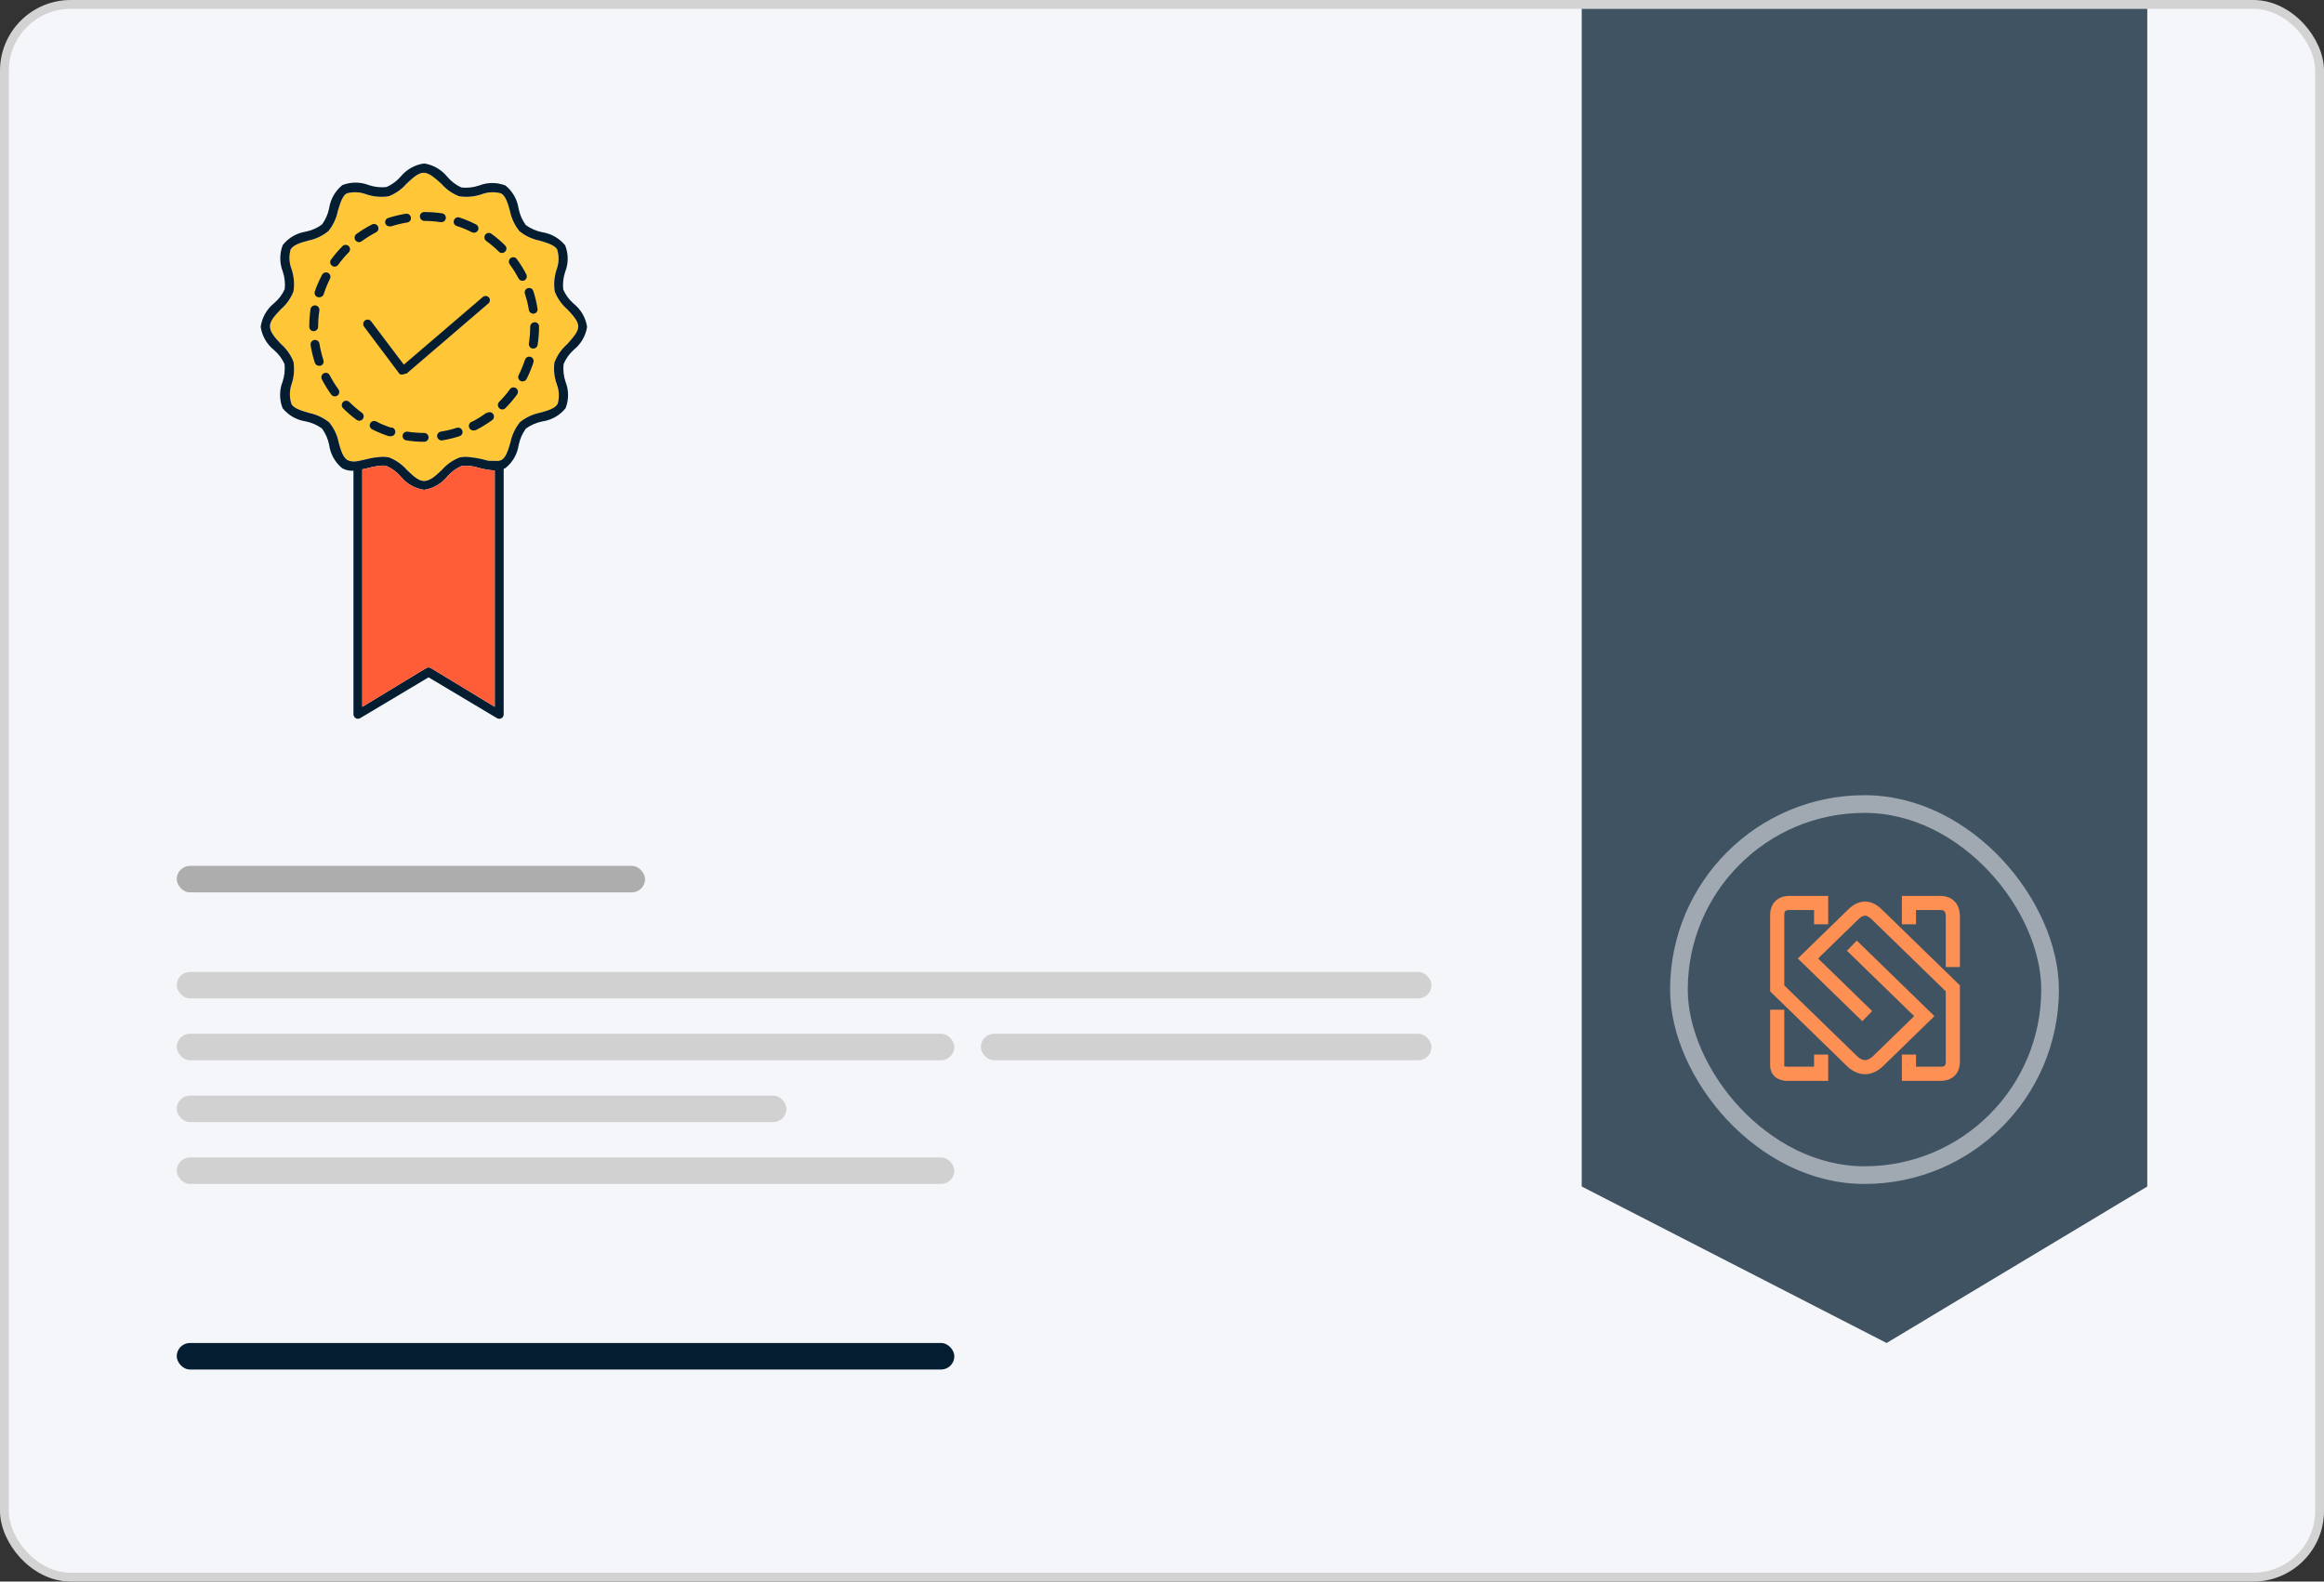 <svg width="263" height="179" viewBox="0 0 263 179" fill="none" xmlns="http://www.w3.org/2000/svg">
<rect x="0" y="0" width="263" height="179" fill="#333333" stroke="none"/>
<rect x="0.5" y="0.5" width="262" height="178" rx="7.5" fill="#F5F6FA"/>
<rect x="0.5" y="0.5" width="262" height="178" rx="7.5" stroke="#D3D3D3"/>
<path d="M62.76 40.91C62.628 41.77 62.711 42.649 63 43.47C63.281 44.184 63.319 44.971 63.11 45.71C62.81 46.24 61.93 46.49 61.11 46.71C60.279 46.88 59.501 47.247 58.84 47.78C58.307 48.441 57.941 49.219 57.77 50.05C57.52 50.89 57.27 51.77 56.77 52.05C56.654 52.107 56.529 52.145 56.4 52.16C56.307 52.171 56.213 52.171 56.12 52.16H55.94H55.58H55.49C55.18 52.16 54.85 52.03 54.49 51.95C53.999 51.84 53.501 51.764 53 51.72C52.666 51.684 52.328 51.704 52 51.78C51.229 52.081 50.542 52.565 50 53.19L49.967 53.221C49.327 53.822 48.668 54.44 48 54.44C47.32 54.44 46.7 53.8 46.05 53.19C45.508 52.565 44.821 52.081 44.05 51.78C43.831 51.723 43.606 51.696 43.38 51.7H43.24C42.989 51.712 42.738 51.739 42.49 51.78H42.38C42.09 51.83 41.8 51.89 41.52 51.96C41.24 52.03 40.81 52.13 40.52 52.18C40.123 52.279 39.705 52.244 39.33 52.08C38.81 51.78 38.55 50.9 38.33 50.08C38.164 49.248 37.796 48.468 37.26 47.81C36.599 47.277 35.821 46.91 34.99 46.74C34.15 46.49 33.27 46.24 32.99 45.74C32.742 45.003 32.745 44.205 33 43.47C33.274 42.656 33.346 41.788 33.21 40.94C32.909 40.169 32.425 39.482 31.8 38.94L31.769 38.907C31.168 38.267 30.55 37.608 30.55 36.94C30.55 36.26 31.19 35.64 31.8 34.99C32.425 34.448 32.909 33.761 33.21 32.99C33.345 32.145 33.273 31.281 33 30.47C32.719 29.756 32.681 28.969 32.89 28.23C33.19 27.71 34.07 27.45 34.89 27.23C35.722 27.064 36.502 26.696 37.16 26.16C37.696 25.502 38.064 24.723 38.23 23.89L38.233 23.878C38.482 23.042 38.742 22.169 39.23 21.89C39.969 21.681 40.755 21.719 41.47 22C42.284 22.274 43.152 22.346 44 22.21C44.771 21.909 45.458 21.425 46 20.8L46.036 20.767C46.675 20.167 47.331 19.55 47.95 19.55C48.58 19.55 49.25 20.19 49.95 20.8C50.492 21.425 51.179 21.909 51.95 22.21C52.795 22.345 53.659 22.273 54.47 22C55.184 21.719 55.971 21.681 56.71 21.89C57.24 22.19 57.49 23.07 57.71 23.89C57.88 24.721 58.247 25.5 58.78 26.16C59.438 26.696 60.218 27.064 61.05 27.23L61.062 27.233C61.898 27.482 62.771 27.742 63.05 28.23C63.279 28.962 63.261 29.749 63 30.47C62.722 31.283 62.647 32.151 62.78 33C63.081 33.771 63.565 34.458 64.19 35L64.224 35.036C64.823 35.675 65.44 36.331 65.44 36.95C65.44 37.58 64.8 38.25 64.19 38.95C63.566 39.489 63.082 40.172 62.78 40.94L62.76 40.91Z" fill="#FFC738"/>
<path fill-rule="evenodd" clip-rule="evenodd" d="M64.91 39.61C65.729 38.962 66.275 38.031 66.44 37C66.282 35.958 65.735 35.015 64.91 34.36C64.409 33.922 64.009 33.379 63.74 32.77C63.668 32.095 63.743 31.413 63.96 30.77C64.341 29.806 64.341 28.734 63.96 27.77C63.305 26.967 62.375 26.436 61.35 26.28C60.682 26.146 60.051 25.87 59.5 25.47C59.098 24.92 58.822 24.288 58.69 23.62C58.544 22.592 58.015 21.656 57.21 21C56.247 20.617 55.173 20.617 54.21 21C53.567 21.215 52.885 21.29 52.21 21.22C51.593 20.938 51.046 20.521 50.61 20C49.957 19.192 49.026 18.658 48 18.5C46.952 18.643 45.998 19.18 45.33 20C44.892 20.501 44.349 20.901 43.74 21.17C43.065 21.242 42.383 21.166 41.74 20.95C40.775 20.574 39.705 20.574 38.74 20.95C37.937 21.605 37.406 22.535 37.25 23.56C37.116 24.228 36.84 24.859 36.44 25.41C35.89 25.812 35.258 26.088 34.59 26.22C33.568 26.381 32.644 26.92 32 27.73C31.624 28.695 31.624 29.765 32 30.73C32.217 31.373 32.292 32.055 32.22 32.73C31.938 33.347 31.521 33.894 31 34.33C30.18 34.998 29.643 35.952 29.5 37C29.658 38.026 30.192 38.957 31 39.61C31.512 40.045 31.922 40.588 32.2 41.2C32.27 41.875 32.195 42.557 31.98 43.2C31.602 44.164 31.602 45.236 31.98 46.2C32.632 47.007 33.564 47.539 34.59 47.69C35.258 47.824 35.889 48.1 36.44 48.5C36.84 49.051 37.116 49.682 37.25 50.35C37.389 51.389 37.918 52.337 38.73 53C39.12 53.208 39.559 53.304 40 53.28V80.84C40.001 80.929 40.024 81.016 40.068 81.093C40.112 81.169 40.174 81.234 40.25 81.28C40.327 81.327 40.415 81.352 40.505 81.352C40.595 81.352 40.683 81.327 40.76 81.28L48.5 76.66L56.24 81.28C56.318 81.328 56.408 81.352 56.5 81.35C56.587 81.349 56.672 81.329 56.75 81.29C56.826 81.244 56.888 81.18 56.932 81.103C56.976 81.025 56.999 80.939 57 80.85V53.07L57.21 52.97C58.017 52.318 58.549 51.386 58.7 50.36C58.834 49.692 59.11 49.061 59.51 48.51C60.061 48.11 60.692 47.834 61.36 47.7C62.397 47.556 63.341 47.023 64 46.21C64.383 45.247 64.383 44.173 64 43.21C63.785 42.567 63.71 41.885 63.78 41.21C64.036 40.601 64.422 40.055 64.91 39.61ZM48.5 75.54C48.591 75.54 48.681 75.564 48.76 75.61L55.99 80V53.25C55.395 53.215 54.805 53.118 54.23 52.96C53.587 52.745 52.905 52.67 52.23 52.74C51.621 53.009 51.078 53.409 50.64 53.91C49.985 54.735 49.042 55.282 48 55.44C46.947 55.289 45.992 54.742 45.33 53.91C44.892 53.409 44.349 53.009 43.74 52.74C43.596 52.707 43.448 52.69 43.3 52.69C42.762 52.722 42.229 52.813 41.71 52.96L41 53.12V80L48.24 75.61C48.319 75.564 48.409 75.54 48.5 75.54ZM63 43.47C62.711 42.649 62.628 41.77 62.76 40.91L62.78 40.94C63.082 40.172 63.566 39.489 64.19 38.95C64.8 38.25 65.44 37.58 65.44 36.95C65.44 36.331 64.823 35.675 64.224 35.036L64.19 35C63.565 34.458 63.081 33.771 62.78 33C62.647 32.151 62.722 31.283 63 30.47C63.261 29.749 63.279 28.962 63.05 28.23C62.771 27.742 61.898 27.482 61.062 27.233L61.05 27.23C60.218 27.064 59.438 26.696 58.78 26.16C58.247 25.5 57.88 24.721 57.71 23.89C57.49 23.07 57.24 22.19 56.71 21.89C55.971 21.681 55.184 21.719 54.47 22C53.659 22.273 52.795 22.345 51.95 22.21C51.179 21.909 50.492 21.425 49.95 20.8C49.25 20.19 48.58 19.55 47.95 19.55C47.331 19.55 46.675 20.167 46.036 20.767L46 20.8C45.458 21.425 44.771 21.909 44 22.21C43.152 22.346 42.284 22.274 41.47 22C40.755 21.719 39.969 21.681 39.23 21.89C38.742 22.169 38.482 23.042 38.233 23.878L38.23 23.89C38.064 24.723 37.696 25.502 37.16 26.16C36.502 26.696 35.722 27.064 34.89 27.23C34.07 27.45 33.19 27.71 32.89 28.23C32.681 28.969 32.719 29.756 33 30.47C33.273 31.281 33.345 32.145 33.21 32.99C32.909 33.761 32.425 34.448 31.8 34.99C31.19 35.64 30.55 36.26 30.55 36.94C30.55 37.608 31.168 38.267 31.769 38.907L31.8 38.94C32.425 39.482 32.909 40.169 33.21 40.94C33.346 41.788 33.274 42.656 33 43.47C32.745 44.205 32.742 45.003 32.99 45.74C33.27 46.24 34.15 46.49 34.99 46.74C35.821 46.91 36.599 47.277 37.26 47.81C37.796 48.468 38.164 49.248 38.33 50.08C38.55 50.9 38.81 51.78 39.33 52.08C39.705 52.244 40.123 52.279 40.52 52.18C40.81 52.13 41.24 52.03 41.52 51.96C41.8 51.89 42.09 51.83 42.38 51.78H42.49C42.738 51.739 42.989 51.712 43.24 51.7H43.38C43.606 51.696 43.831 51.723 44.05 51.78C44.821 52.081 45.508 52.565 46.05 53.19C46.7 53.8 47.32 54.44 48 54.44C48.668 54.44 49.327 53.822 49.967 53.221L50 53.19C50.542 52.565 51.229 52.081 52 51.78C52.328 51.704 52.666 51.684 53 51.72C53.501 51.764 53.999 51.84 54.49 51.95C54.85 52.03 55.18 52.16 55.49 52.16H55.58H55.94H56.12C56.213 52.171 56.307 52.171 56.4 52.16C56.529 52.145 56.654 52.107 56.77 52.05C57.27 51.77 57.52 50.89 57.77 50.05C57.941 49.219 58.307 48.441 58.84 47.78C59.501 47.247 60.279 46.88 61.11 46.71C61.93 46.49 62.81 46.24 63.11 45.71C63.319 44.971 63.281 44.184 63 43.47Z" fill="#041D31"/>
<path d="M48.76 75.61C48.681 75.564 48.591 75.54 48.5 75.54C48.409 75.54 48.319 75.564 48.24 75.61L41 80V53.12L41.71 52.96C42.229 52.813 42.762 52.722 43.3 52.69C43.448 52.69 43.596 52.707 43.74 52.74C44.349 53.009 44.892 53.409 45.33 53.91C45.992 54.742 46.947 55.289 48 55.44C49.042 55.282 49.985 54.735 50.64 53.91C51.078 53.409 51.621 53.009 52.23 52.74C52.905 52.67 53.587 52.745 54.23 52.96C54.805 53.118 55.395 53.215 55.99 53.25V80L48.76 75.61Z" fill="#FF5C38"/>
<path d="M48 25C48.616 25.001 49.231 25.048 49.84 25.14H49.92C50.053 25.149 50.183 25.106 50.284 25.018C50.384 24.931 50.446 24.808 50.455 24.675C50.464 24.543 50.42 24.412 50.333 24.311C50.246 24.211 50.123 24.149 49.99 24.14C49.331 24.043 48.666 23.996 48 24C47.935 24 47.871 24.013 47.812 24.039C47.752 24.064 47.698 24.101 47.653 24.148C47.608 24.195 47.574 24.25 47.551 24.31C47.528 24.371 47.517 24.436 47.52 24.5C47.522 24.629 47.573 24.752 47.662 24.844C47.751 24.937 47.872 24.993 48 25Z" fill="#041D31"/>
<path d="M36 33.64C36.049 33.65 36.1 33.65 36.15 33.64C36.255 33.641 36.359 33.609 36.445 33.548C36.531 33.487 36.596 33.4 36.63 33.3C36.821 32.702 37.058 32.12 37.34 31.56C37.371 31.501 37.39 31.436 37.395 31.37C37.401 31.304 37.393 31.237 37.373 31.174C37.352 31.11 37.319 31.052 37.276 31.001C37.232 30.951 37.179 30.91 37.12 30.88C37.001 30.823 36.865 30.814 36.741 30.855C36.616 30.896 36.512 30.984 36.45 31.1C36.123 31.71 35.845 32.346 35.62 33C35.6 33.067 35.595 33.137 35.604 33.206C35.612 33.276 35.636 33.342 35.671 33.402C35.707 33.462 35.754 33.514 35.811 33.555C35.867 33.596 35.932 33.625 36 33.64Z" fill="#041D31"/>
<path d="M37.87 30.18C37.949 30.179 38.026 30.159 38.095 30.123C38.165 30.086 38.225 30.034 38.27 29.97C38.639 29.462 39.047 28.984 39.49 28.54C39.573 28.445 39.617 28.322 39.613 28.196C39.609 28.07 39.557 27.951 39.469 27.861C39.38 27.771 39.261 27.718 39.136 27.712C39.01 27.707 38.886 27.749 38.79 27.83C38.307 28.311 37.863 28.829 37.46 29.38C37.422 29.434 37.395 29.494 37.38 29.559C37.365 29.623 37.363 29.69 37.374 29.755C37.386 29.82 37.41 29.882 37.445 29.938C37.48 29.994 37.526 30.042 37.58 30.08C37.662 30.146 37.765 30.182 37.87 30.18Z" fill="#041D31"/>
<path d="M40.63 27.41C40.734 27.406 40.835 27.371 40.92 27.31C41.428 26.939 41.963 26.605 42.52 26.31C42.583 26.284 42.64 26.244 42.688 26.195C42.736 26.145 42.773 26.087 42.796 26.022C42.82 25.957 42.831 25.889 42.827 25.82C42.823 25.752 42.805 25.684 42.774 25.623C42.742 25.562 42.699 25.507 42.646 25.463C42.593 25.42 42.532 25.387 42.466 25.368C42.4 25.349 42.33 25.344 42.262 25.353C42.194 25.362 42.129 25.385 42.07 25.42C41.462 25.73 40.88 26.088 40.33 26.49C40.224 26.57 40.154 26.687 40.133 26.818C40.113 26.949 40.144 27.082 40.22 27.19C40.266 27.256 40.327 27.31 40.399 27.349C40.47 27.387 40.549 27.408 40.63 27.41Z" fill="#041D31"/>
<path d="M44.1 25.62C44.153 25.629 44.208 25.629 44.261 25.62C44.859 25.427 45.47 25.28 46.09 25.18C46.155 25.17 46.217 25.148 46.273 25.113C46.329 25.079 46.378 25.035 46.416 24.981C46.454 24.928 46.481 24.868 46.496 24.804C46.51 24.74 46.512 24.674 46.501 24.61C46.491 24.545 46.468 24.482 46.434 24.426C46.4 24.37 46.356 24.321 46.303 24.282C46.25 24.242 46.19 24.214 46.126 24.199C46.062 24.183 45.995 24.18 45.931 24.19C45.252 24.298 44.584 24.458 43.931 24.67C43.805 24.711 43.7 24.8 43.64 24.919C43.58 25.037 43.569 25.174 43.611 25.3C43.647 25.399 43.714 25.483 43.803 25.541C43.891 25.599 43.995 25.626 44.1 25.62Z" fill="#041D31"/>
<path d="M59.4 33.25C59.6 33.847 59.751 34.459 59.85 35.08C59.868 35.197 59.928 35.303 60.018 35.38C60.107 35.457 60.221 35.499 60.34 35.5H60.42C60.484 35.49 60.546 35.468 60.602 35.434C60.658 35.4 60.707 35.355 60.745 35.302C60.783 35.248 60.81 35.188 60.825 35.124C60.839 35.061 60.841 34.995 60.83 34.93C60.725 34.251 60.564 33.583 60.35 32.93C60.329 32.868 60.297 32.81 60.254 32.761C60.211 32.711 60.159 32.671 60.1 32.642C60.041 32.613 59.977 32.596 59.912 32.593C59.847 32.589 59.781 32.598 59.72 32.62C59.594 32.661 59.489 32.751 59.429 32.869C59.369 32.987 59.358 33.124 59.4 33.25Z" fill="#041D31"/>
<path d="M51.67 25.57C52.27 25.76 52.852 26 53.41 26.29C53.483 26.32 53.561 26.337 53.64 26.34C53.733 26.34 53.823 26.315 53.903 26.267C53.982 26.22 54.047 26.151 54.09 26.07C54.15 25.952 54.16 25.815 54.118 25.689C54.077 25.564 53.988 25.46 53.87 25.4C53.267 25.093 52.642 24.832 52 24.62C51.874 24.579 51.737 24.589 51.619 24.649C51.501 24.709 51.411 24.814 51.37 24.94C51.348 25.001 51.338 25.066 51.341 25.131C51.344 25.195 51.361 25.259 51.388 25.317C51.416 25.376 51.456 25.429 51.504 25.472C51.552 25.515 51.609 25.549 51.67 25.57Z" fill="#041D31"/>
<path d="M58.68 31.51C58.721 31.591 58.784 31.66 58.862 31.707C58.939 31.755 59.029 31.78 59.12 31.78C59.2 31.783 59.279 31.766 59.35 31.73C59.467 31.666 59.554 31.559 59.593 31.433C59.633 31.305 59.621 31.168 59.56 31.05C59.248 30.447 58.89 29.869 58.49 29.32C58.451 29.267 58.403 29.222 58.346 29.187C58.29 29.153 58.228 29.13 58.163 29.12C58.098 29.11 58.031 29.112 57.968 29.128C57.904 29.143 57.843 29.171 57.79 29.21C57.737 29.249 57.692 29.297 57.657 29.354C57.623 29.41 57.6 29.472 57.59 29.537C57.58 29.602 57.583 29.668 57.598 29.732C57.613 29.796 57.641 29.857 57.68 29.91C58.051 30.419 58.385 30.954 58.68 31.51Z" fill="#041D31"/>
<path d="M56.46 28.49C56.554 28.581 56.679 28.631 56.81 28.63C56.876 28.631 56.941 28.618 57.001 28.592C57.061 28.566 57.115 28.528 57.16 28.48C57.208 28.435 57.246 28.381 57.272 28.321C57.298 28.261 57.312 28.196 57.312 28.13C57.312 28.064 57.298 28 57.272 27.939C57.246 27.879 57.208 27.825 57.16 27.78C56.681 27.297 56.163 26.856 55.61 26.46C55.557 26.42 55.497 26.391 55.433 26.374C55.369 26.358 55.302 26.355 55.236 26.365C55.171 26.376 55.108 26.399 55.052 26.434C54.996 26.469 54.948 26.516 54.91 26.57C54.834 26.678 54.803 26.812 54.824 26.942C54.844 27.073 54.914 27.19 55.02 27.27C55.534 27.635 56.016 28.043 56.46 28.49Z" fill="#041D31"/>
<path d="M60.05 40.39C59.987 40.368 59.921 40.359 59.856 40.364C59.79 40.368 59.725 40.386 59.667 40.416C59.608 40.446 59.556 40.487 59.513 40.538C59.471 40.588 59.439 40.647 59.42 40.71C59.219 41.306 58.979 41.887 58.7 42.45C58.64 42.567 58.628 42.703 58.667 42.828C58.707 42.953 58.794 43.058 58.91 43.12C58.983 43.151 59.061 43.168 59.14 43.17C59.232 43.17 59.323 43.145 59.402 43.097C59.481 43.05 59.546 42.982 59.59 42.9C59.898 42.288 60.159 41.653 60.37 41C60.405 40.877 60.391 40.745 60.332 40.631C60.272 40.518 60.171 40.431 60.05 40.39Z" fill="#041D31"/>
<path d="M48 49C47.378 48.999 46.756 48.952 46.14 48.86C46.009 48.84 45.876 48.871 45.767 48.948C45.659 49.024 45.585 49.14 45.56 49.27C45.55 49.335 45.553 49.401 45.569 49.465C45.585 49.529 45.613 49.589 45.652 49.642C45.691 49.695 45.74 49.74 45.797 49.774C45.853 49.808 45.915 49.83 45.98 49.84C46.648 49.949 47.324 50.002 48 50C48.133 50 48.26 49.947 48.354 49.854C48.448 49.76 48.5 49.633 48.5 49.5C48.5 49.367 48.448 49.24 48.354 49.147C48.26 49.053 48.133 49 48 49Z" fill="#041D31"/>
<path d="M36 37C36.002 36.381 36.048 35.762 36.14 35.15C36.161 35.017 36.129 34.882 36.05 34.773C35.971 34.664 35.853 34.591 35.72 34.57C35.588 34.549 35.452 34.581 35.343 34.66C35.234 34.739 35.161 34.857 35.14 34.99C35.044 35.655 34.997 36.327 35 37C35 37.065 35.013 37.129 35.038 37.188C35.064 37.248 35.101 37.302 35.148 37.346C35.194 37.391 35.25 37.426 35.31 37.449C35.371 37.472 35.435 37.483 35.5 37.48C35.629 37.48 35.754 37.43 35.847 37.34C35.94 37.251 35.995 37.129 36 37Z" fill="#041D31"/>
<path d="M51.719 48.41C51.122 48.606 50.51 48.753 49.889 48.85C49.759 48.872 49.643 48.944 49.564 49.05C49.486 49.156 49.452 49.289 49.469 49.42C49.488 49.539 49.549 49.648 49.64 49.727C49.732 49.805 49.849 49.849 49.969 49.85H49.999C50.677 49.741 51.346 49.581 51.999 49.37C52.125 49.329 52.23 49.239 52.29 49.121C52.35 49.003 52.36 48.866 52.319 48.74C52.278 48.62 52.194 48.52 52.083 48.459C51.972 48.398 51.842 48.381 51.719 48.41Z" fill="#041D31"/>
<path d="M60.5 36.47C60.364 36.475 60.235 36.533 60.142 36.633C60.048 36.732 59.997 36.864 60 37C60 37.629 59.95 38.258 59.85 38.88C59.833 39.011 59.867 39.143 59.945 39.249C60.023 39.356 60.14 39.428 60.27 39.45H60.35C60.469 39.451 60.584 39.409 60.674 39.332C60.764 39.255 60.823 39.147 60.84 39.03C60.949 38.359 61.002 37.68 61 37C61.007 36.931 61 36.861 60.978 36.796C60.956 36.73 60.919 36.67 60.872 36.62C60.825 36.569 60.767 36.53 60.703 36.504C60.638 36.478 60.569 36.467 60.5 36.47Z" fill="#041D31"/>
<path d="M57.71 44.05C57.341 44.558 56.933 45.036 56.49 45.48C56.443 45.526 56.406 45.582 56.38 45.642C56.355 45.703 56.342 45.769 56.342 45.835C56.342 45.901 56.355 45.966 56.38 46.027C56.406 46.088 56.443 46.143 56.49 46.19C56.535 46.237 56.589 46.274 56.65 46.3C56.71 46.326 56.774 46.339 56.84 46.34C56.975 46.34 57.104 46.285 57.2 46.19C57.679 45.708 58.121 45.19 58.52 44.64C58.598 44.532 58.63 44.398 58.61 44.267C58.589 44.136 58.517 44.018 58.41 43.94C58.302 43.862 58.168 43.829 58.037 43.85C57.906 43.87 57.788 43.942 57.71 44.05Z" fill="#041D31"/>
<path d="M55.061 46.71C54.554 47.085 54.019 47.419 53.461 47.71C53.328 47.739 53.212 47.82 53.139 47.934C53.066 48.048 53.041 48.187 53.071 48.32C53.1 48.452 53.18 48.568 53.295 48.641C53.409 48.714 53.548 48.739 53.681 48.71C53.761 48.71 53.84 48.69 53.911 48.65C54.517 48.337 55.098 47.98 55.651 47.58C55.711 47.545 55.764 47.497 55.805 47.44C55.846 47.383 55.875 47.318 55.889 47.249C55.903 47.18 55.903 47.109 55.888 47.041C55.873 46.972 55.844 46.907 55.802 46.851C55.76 46.794 55.707 46.747 55.646 46.712C55.585 46.678 55.517 46.656 55.447 46.65C55.377 46.643 55.306 46.651 55.24 46.674C55.173 46.696 55.112 46.732 55.061 46.78V46.71Z" fill="#041D31"/>
<path d="M44.31 48.42C43.71 48.232 43.127 47.991 42.57 47.7C42.511 47.67 42.447 47.651 42.382 47.646C42.316 47.64 42.25 47.648 42.188 47.668C42.125 47.688 42.067 47.72 42.017 47.762C41.966 47.805 41.925 47.856 41.895 47.915C41.865 47.973 41.846 48.037 41.841 48.103C41.835 48.168 41.843 48.234 41.862 48.297C41.883 48.36 41.915 48.418 41.957 48.468C41.999 48.518 42.051 48.56 42.11 48.59C42.718 48.899 43.35 49.16 44 49.37C44.049 49.379 44.1 49.379 44.15 49.37C44.282 49.391 44.418 49.359 44.527 49.28C44.636 49.201 44.709 49.083 44.73 48.95C44.751 48.817 44.719 48.682 44.64 48.573C44.561 48.464 44.442 48.391 44.31 48.37V48.42Z" fill="#041D31"/>
<path d="M37.31 42.47C37.281 42.411 37.241 42.358 37.192 42.315C37.142 42.271 37.084 42.238 37.022 42.218C36.959 42.197 36.893 42.19 36.828 42.195C36.762 42.201 36.698 42.219 36.64 42.25C36.524 42.312 36.437 42.416 36.396 42.541C36.355 42.666 36.363 42.802 36.42 42.92C36.73 43.528 37.088 44.109 37.49 44.66C37.538 44.723 37.6 44.774 37.671 44.809C37.743 44.843 37.821 44.861 37.9 44.86C38.004 44.86 38.105 44.828 38.19 44.77C38.243 44.731 38.288 44.683 38.323 44.627C38.357 44.57 38.38 44.508 38.39 44.443C38.401 44.378 38.398 44.312 38.382 44.248C38.367 44.184 38.339 44.123 38.3 44.07C37.933 43.561 37.602 43.026 37.31 42.47Z" fill="#041D31"/>
<path d="M36.59 40.73C36.399 40.132 36.252 39.52 36.15 38.9C36.129 38.767 36.056 38.649 35.947 38.57C35.838 38.491 35.703 38.459 35.57 38.48C35.437 38.501 35.319 38.574 35.24 38.683C35.161 38.792 35.129 38.927 35.15 39.06C35.258 39.738 35.419 40.407 35.63 41.06C35.664 41.16 35.728 41.247 35.815 41.308C35.901 41.369 36.004 41.401 36.11 41.4C36.159 41.41 36.21 41.41 36.26 41.4C36.328 41.381 36.391 41.348 36.446 41.303C36.5 41.258 36.544 41.202 36.575 41.139C36.606 41.076 36.624 41.007 36.626 40.936C36.629 40.866 36.617 40.795 36.59 40.73Z" fill="#041D31"/>
<path d="M39.531 45.5C39.484 45.453 39.429 45.416 39.368 45.391C39.307 45.365 39.242 45.352 39.176 45.352C39.11 45.352 39.044 45.365 38.983 45.391C38.922 45.416 38.867 45.453 38.821 45.5C38.729 45.593 38.678 45.719 38.678 45.85C38.678 45.981 38.729 46.106 38.821 46.2C39.302 46.683 39.82 47.128 40.371 47.53C40.459 47.59 40.564 47.621 40.671 47.62C40.775 47.618 40.876 47.583 40.959 47.521C41.043 47.459 41.105 47.373 41.137 47.273C41.169 47.174 41.169 47.068 41.137 46.968C41.106 46.869 41.044 46.782 40.961 46.72C40.453 46.351 39.975 45.943 39.531 45.5Z" fill="#041D31"/>
<path d="M55.34 33.67C55.251 33.571 55.127 33.51 54.995 33.501C54.862 33.491 54.731 33.534 54.63 33.62L45.7 41.27L42 36.37C41.96 36.318 41.911 36.273 41.854 36.24C41.798 36.206 41.735 36.184 41.67 36.175C41.605 36.166 41.539 36.169 41.476 36.186C41.412 36.202 41.352 36.231 41.3 36.27C41.196 36.351 41.127 36.469 41.109 36.6C41.09 36.73 41.123 36.863 41.2 36.97L45.2 42.3L45.31 42.38H45.37C45.439 42.394 45.51 42.394 45.58 42.38C45.679 42.376 45.776 42.345 45.86 42.29H46L55.33 34.29C55.399 34.202 55.438 34.094 55.44 33.982C55.441 33.87 55.406 33.76 55.34 33.67Z" fill="#041D31"/>
<rect x="20" y="98" width="53" height="3" rx="1.5" fill="#ADADAD"/>
<rect x="20" y="110" width="142" height="3" rx="1.5" fill="#D1D1D1"/>
<rect x="20" y="117" width="88" height="3" rx="1.5" fill="#D1D1D1"/>
<rect x="20" y="124" width="69" height="3" rx="1.5" fill="#D1D1D1"/>
<rect x="20" y="131" width="88" height="3" rx="1.5" fill="#D1D1D1"/>
<rect x="20" y="152" width="88" height="3" rx="1.5" fill="#041D31"/>
<rect x="111" y="117" width="51" height="3" rx="1.5" fill="#D1D1D1"/>
<path d="M179 1H243V134.29L213.5 152L179 134.29V1Z" fill="#041D31" fill-opacity="0.75"/>
<rect x="190" y="91" width="42" height="42" rx="21" stroke="white" stroke-opacity="0.5" stroke-width="2"/>
<path d="M209.57 107.03L217.769 115.006L212.535 120.097C212.535 120.097 211.875 120.787 211.06 120.787C210.246 120.787 209.586 120.097 209.586 120.097L201.122 111.864V103.79C201.122 103.79 201.029 102.932 201.505 102.516C201.933 102.141 202.597 102.197 202.597 102.197H206.091V104.614M211.309 115.006L204.601 108.48L209.75 103.472C209.75 103.472 210.337 102.834 211.06 102.834C211.784 102.834 212.371 103.472 212.371 103.472L220.998 111.864V120.097C220.998 120.097 221.047 120.84 220.616 121.212C220.234 121.543 219.688 121.531 219.688 121.531H216.029V119.356M201.122 114.281V120.362C201.122 120.362 201.04 120.967 201.395 121.265C201.702 121.523 202.16 121.531 202.16 121.531H206.091V119.356M216.029 104.614V102.197H219.579C219.579 102.197 220.143 102.162 220.562 102.515C221.045 102.923 220.998 103.79 220.998 103.79V109.447" stroke="#FF9053" stroke-width="1.6"/>
</svg>
